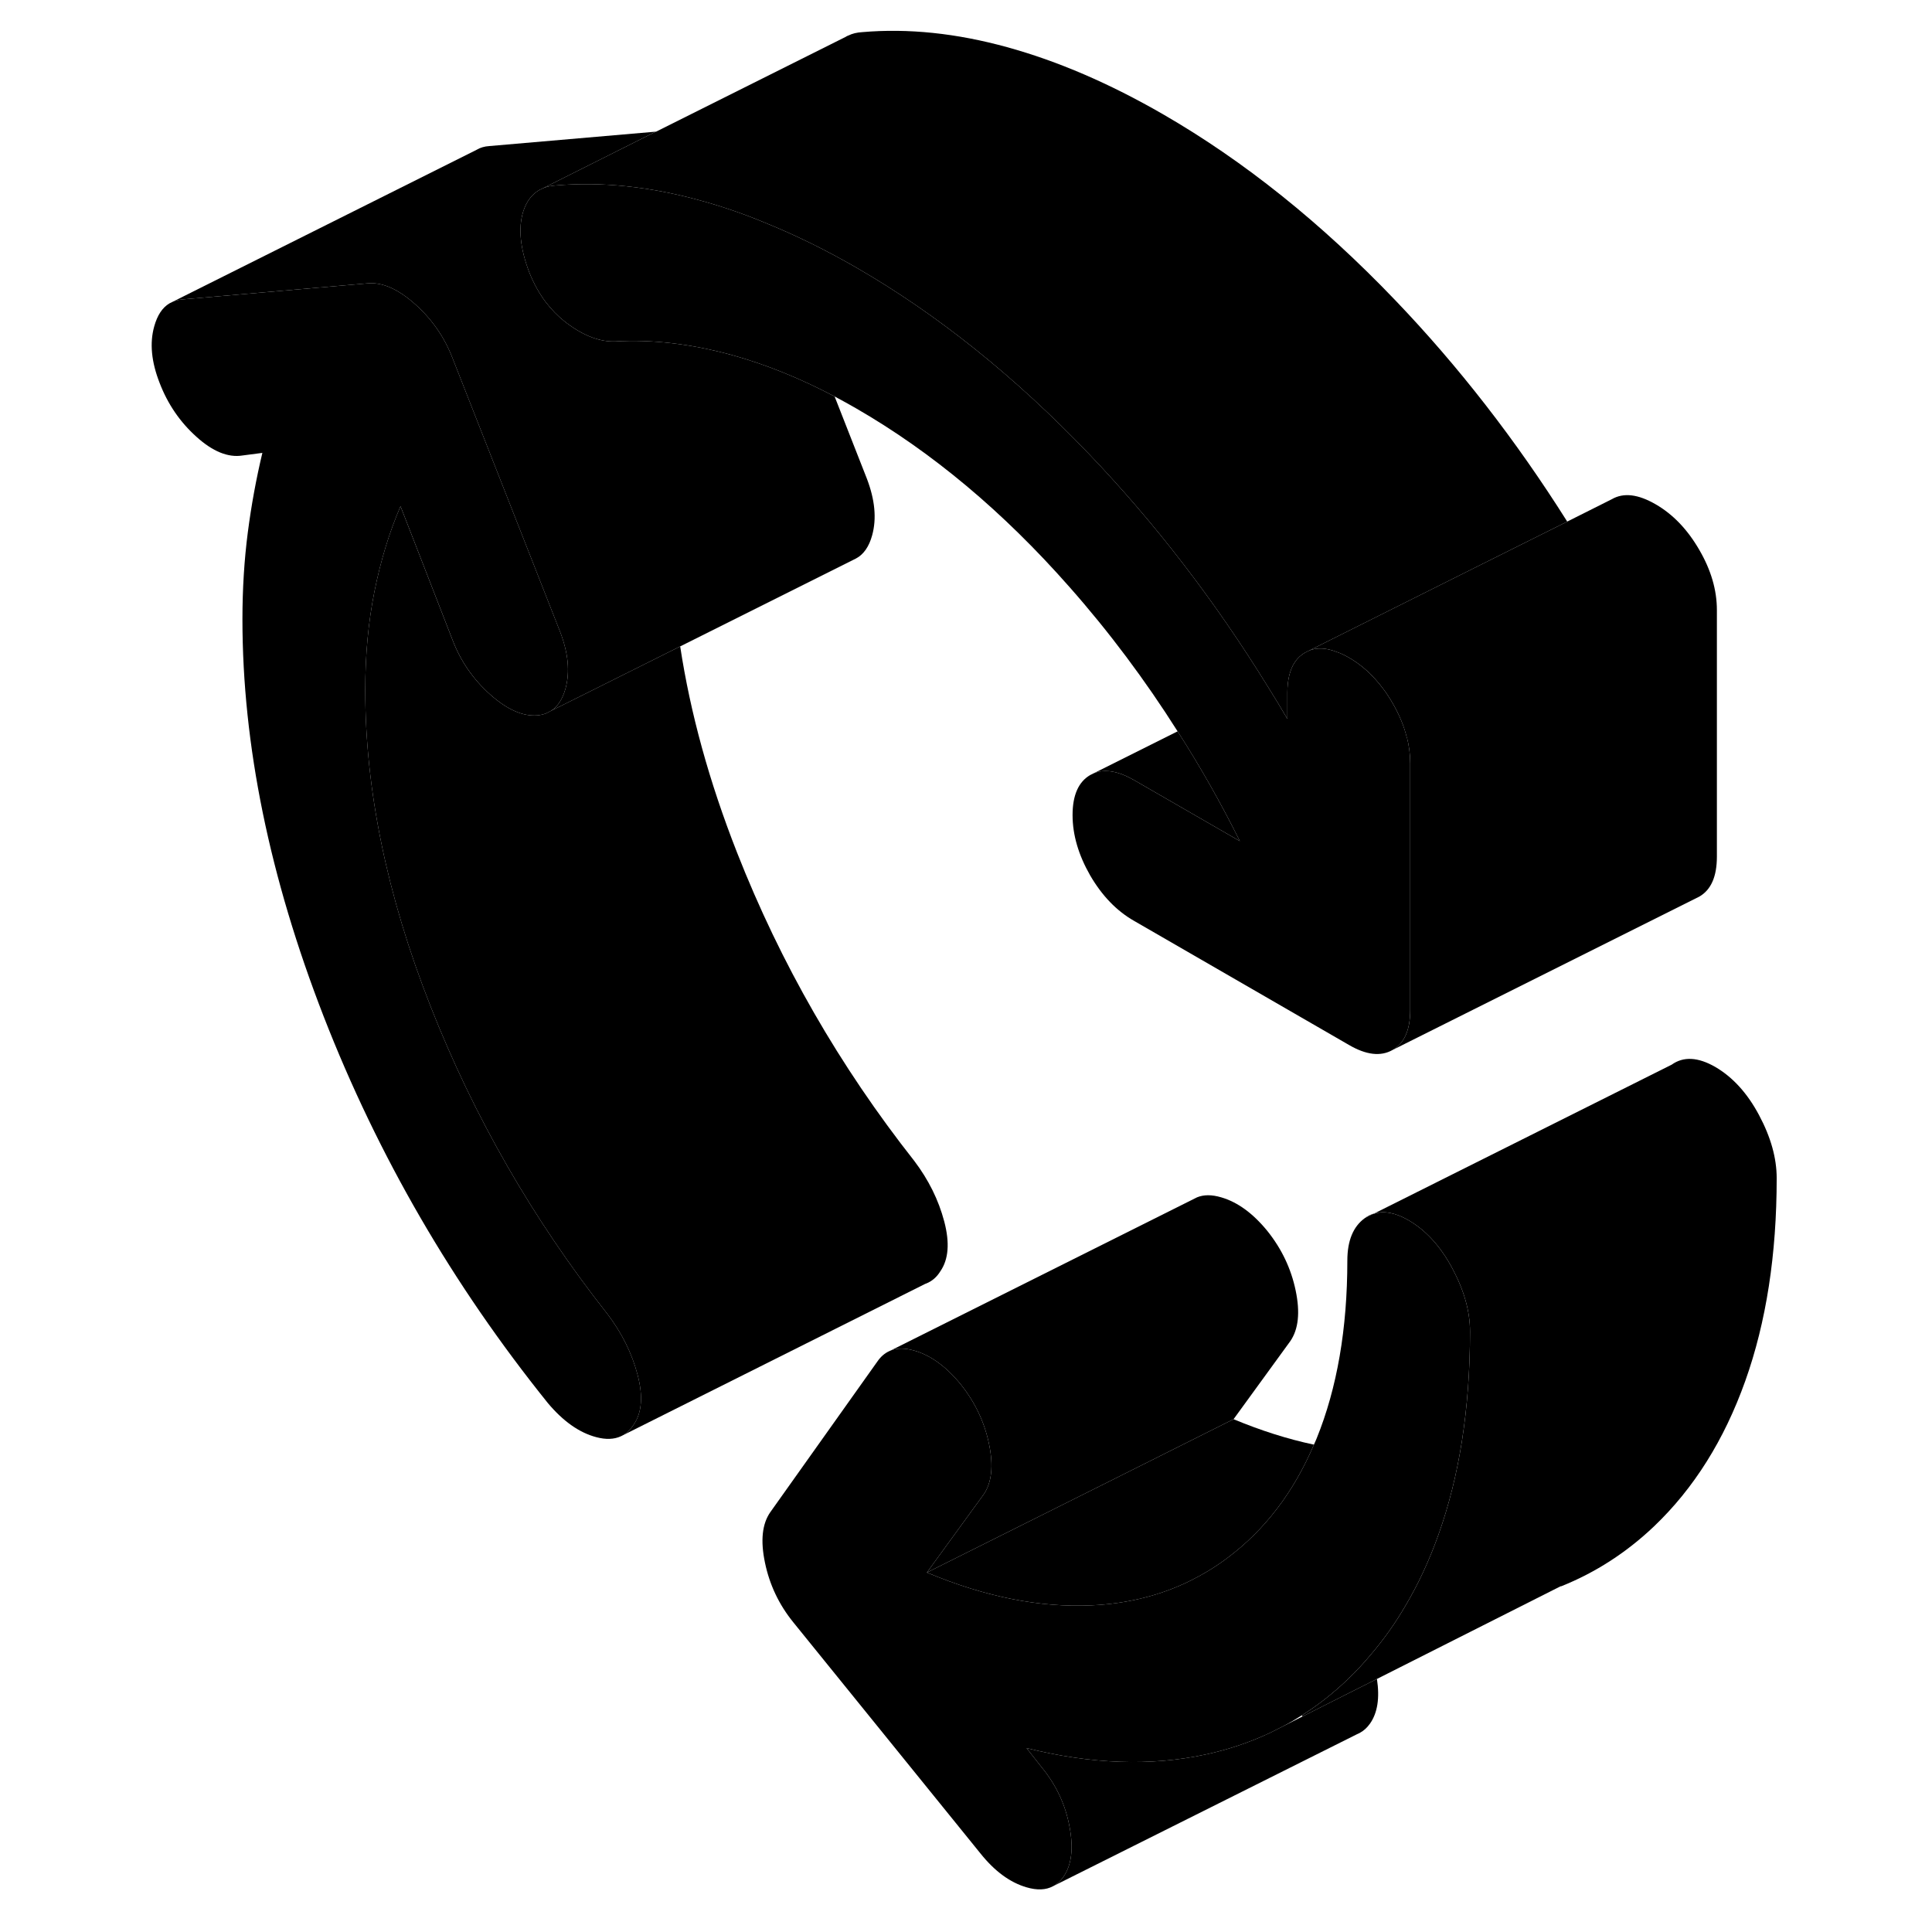 <svg width="48" height="48" viewBox="0 0 111 126" xmlns="http://www.w3.org/2000/svg" stroke-width="1px"
     stroke-linecap="round" stroke-linejoin="round">
    <path d="M81.52 79.436L82.07 79.156C81.88 79.216 81.691 79.306 81.52 79.436Z" class="pr-icon-iso-solid-stroke" stroke-linejoin="round"/>
    <path d="M33.831 92.906C33.631 93.216 33.401 93.446 33.121 93.606L33.001 93.666C32.551 93.876 32.011 93.896 31.381 93.726C30.281 93.436 29.231 92.696 28.231 91.506C22.021 83.786 17.151 75.386 13.611 66.296C10.081 57.216 8.311 48.576 8.311 40.386C8.311 38.396 8.431 36.506 8.661 34.726C8.891 32.946 9.211 31.216 9.611 29.536L8.311 29.706C7.381 29.856 6.371 29.446 5.311 28.486C4.241 27.526 3.441 26.356 2.911 24.976C2.371 23.596 2.251 22.366 2.561 21.276C2.761 20.566 3.081 20.066 3.551 19.786L3.771 19.676C3.961 19.596 4.171 19.546 4.411 19.526L16.521 18.476C17.451 18.406 18.471 18.856 19.571 19.836C20.671 20.816 21.491 21.996 22.021 23.376L29.031 41.206C29.561 42.586 29.681 43.816 29.381 44.906C29.191 45.586 28.881 46.076 28.441 46.356L28.111 46.526C27.931 46.596 27.741 46.636 27.531 46.656C26.591 46.726 25.571 46.276 24.471 45.296C23.371 44.316 22.551 43.136 22.021 41.756L18.621 33.016C17.881 34.736 17.321 36.586 16.921 38.576C16.521 40.566 16.321 42.706 16.321 45.006C16.321 51.516 17.731 58.386 20.571 65.606C23.411 72.836 27.261 79.536 32.131 85.716C33.061 86.946 33.711 88.256 34.081 89.656C34.451 91.056 34.361 92.136 33.831 92.906Z" class="pr-icon-iso-solid-stroke" stroke-linejoin="round"/>
    <path d="M88.37 86.836C88.37 89.376 88.19 91.756 87.84 93.996C87.5 96.156 86.99 98.186 86.32 100.066C85.71 101.786 84.97 103.366 84.11 104.806C83.46 105.916 82.73 106.936 81.92 107.886C81.44 108.466 80.92 109.026 80.37 109.546C79.44 110.436 78.45 111.216 77.39 111.876C77 112.126 76.6 112.366 76.19 112.576L75.36 112.996C74.03 113.626 72.61 114.106 71.11 114.426C67.54 115.196 63.65 115.056 59.45 114.006L60.45 115.276C61.39 116.426 61.99 117.716 62.25 119.126C62.52 120.546 62.39 121.636 61.85 122.406C61.68 122.656 61.48 122.836 61.25 122.976L61.17 123.016C60.71 123.266 60.13 123.286 59.45 123.086C58.38 122.776 57.38 122.046 56.45 120.886L44.24 105.806C43.3 104.646 42.69 103.356 42.39 101.916C42.09 100.486 42.2 99.386 42.74 98.616L49.74 88.766C49.95 88.466 50.21 88.246 50.5 88.116L50.61 88.066C51.04 87.906 51.55 87.916 52.14 88.086C53.21 88.396 54.21 89.126 55.15 90.276C56.08 91.436 56.7 92.726 57 94.166C57.3 95.596 57.18 96.696 56.65 97.466L52.95 102.556C56.75 104.146 60.33 104.856 63.7 104.696C66.05 104.586 68.2 104.046 70.14 103.086C70.98 102.666 71.79 102.176 72.56 101.596C74.99 99.776 76.87 97.316 78.19 94.216C78.26 94.076 78.31 93.946 78.37 93.806C79.7 90.526 80.37 86.656 80.37 82.216C80.37 80.916 80.75 79.986 81.52 79.436L82.07 79.156H82.11C82.77 78.946 83.52 79.096 84.37 79.586C85.5 80.246 86.46 81.296 87.22 82.726C87.99 84.166 88.37 85.536 88.37 86.836Z" class="pr-icon-iso-solid-stroke" stroke-linejoin="round"/>
    <path d="M49.381 34.906C49.181 35.646 48.821 36.166 48.321 36.426L48.141 36.516L36.861 42.156L30.191 45.486L28.441 46.356C28.881 46.076 29.191 45.586 29.381 44.906C29.681 43.816 29.561 42.586 29.03 41.206L22.02 23.376C21.491 21.996 20.671 20.816 19.57 19.836C18.471 18.856 17.451 18.406 16.52 18.476L4.411 19.526C4.171 19.546 3.961 19.596 3.771 19.676L23.59 9.766C23.82 9.626 24.101 9.546 24.41 9.526L35.27 8.586L27.91 12.276L27.68 12.386C27.191 12.666 26.831 13.136 26.62 13.806C26.291 14.876 26.421 16.196 27.02 17.766C27.311 18.496 27.671 19.146 28.11 19.726C28.46 20.176 28.851 20.586 29.3 20.946C29.36 20.996 29.421 21.036 29.48 21.086C30.581 21.906 31.631 22.306 32.631 22.266C35.031 22.126 37.571 22.426 40.24 23.156C42.441 23.766 44.67 24.666 46.931 25.856L49.031 31.206C49.56 32.586 49.681 33.816 49.381 34.906Z" class="pr-icon-iso-solid-stroke" stroke-linejoin="round"/>
    <path d="M81.85 112.406C81.66 112.676 81.44 112.876 81.18 113.016L80.99 113.106L61.25 122.976C61.48 122.836 61.68 122.656 61.85 122.406C62.39 121.636 62.52 120.546 62.25 119.126C61.99 117.716 61.39 116.426 60.45 115.276L59.45 114.006C63.65 115.056 67.54 115.196 71.11 114.426C72.61 114.106 74.03 113.626 75.36 112.996L76.19 112.576L77.46 111.936L82.3 109.496C82.49 110.736 82.34 111.706 81.85 112.406Z" class="pr-icon-iso-solid-stroke" stroke-linejoin="round"/>
    <path d="M76.65 87.466L72.95 92.556L64.88 96.596L52.95 102.556L56.65 97.466C57.18 96.696 57.3 95.596 57 94.166C56.7 92.726 56.08 91.436 55.15 90.276C54.21 89.126 53.21 88.396 52.14 88.086C51.55 87.916 51.04 87.906 50.61 88.066L70.57 78.086C71.01 77.906 71.53 77.906 72.14 78.086C73.21 78.396 74.21 79.126 75.15 80.276C76.08 81.436 76.7 82.726 77 84.166C77.3 85.596 77.18 86.696 76.65 87.466Z" class="pr-icon-iso-solid-stroke" stroke-linejoin="round"/>
    <path d="M78.19 94.216C76.87 97.316 74.99 99.776 72.56 101.596C71.79 102.176 70.98 102.666 70.14 103.086C68.2 104.046 66.05 104.586 63.7 104.696C60.33 104.856 56.75 104.146 52.95 102.556L64.88 96.596L72.95 92.556C74.75 93.306 76.49 93.856 78.19 94.216Z" class="pr-icon-iso-solid-stroke" stroke-linejoin="round"/>
    <path d="M84.47 49.786V65.866C84.47 67.166 84.09 68.036 83.32 68.476C82.55 68.916 81.6 68.806 80.47 68.146L66.46 60.056C65.32 59.406 64.37 58.416 63.6 57.096C62.84 55.766 62.45 54.456 62.45 53.156C62.45 51.856 62.84 50.986 63.6 50.546L63.84 50.426C64.56 50.136 65.43 50.286 66.46 50.876L73.361 54.856C72.121 52.366 70.77 49.986 69.3 47.696C67.18 44.346 64.831 41.206 62.251 38.286C57.92 33.366 53.28 29.486 48.34 26.636C47.87 26.366 47.401 26.106 46.931 25.856C44.67 24.666 42.441 23.766 40.24 23.156C37.571 22.426 35.031 22.126 32.63 22.266C31.631 22.306 30.581 21.906 29.48 21.086C29.421 21.036 29.36 20.996 29.3 20.946C28.851 20.586 28.46 20.176 28.11 19.726C27.671 19.146 27.31 18.496 27.02 17.766C26.42 16.196 26.291 14.876 26.62 13.806C26.831 13.136 27.191 12.666 27.68 12.386L27.91 12.276C28.16 12.176 28.43 12.116 28.73 12.096C31.73 11.836 34.88 12.166 38.181 13.076C39.6 13.466 41.041 13.956 42.49 14.566C44.41 15.346 46.36 16.306 48.34 17.446C53.61 20.486 58.67 24.536 63.501 29.586C67.8 34.076 71.701 39.136 75.171 44.756C75.611 45.456 76.04 46.166 76.46 46.886V45.166C76.46 44.756 76.5 44.386 76.58 44.056C76.75 43.356 77.091 42.856 77.621 42.556L77.88 42.426C78.4 42.226 78.99 42.246 79.671 42.516C79.921 42.596 80.19 42.726 80.47 42.886C81.31 43.366 82.04 44.036 82.68 44.886C82.91 45.186 83.12 45.506 83.32 45.856C83.75 46.596 84.061 47.336 84.24 48.066H84.251C84.4 48.646 84.47 49.216 84.47 49.786Z" class="pr-icon-iso-solid-stroke" stroke-linejoin="round"/>
    <path d="M94.71 34.016L88.82 36.956L77.88 42.426L77.62 42.556C77.09 42.856 76.75 43.356 76.58 44.056C76.5 44.386 76.46 44.756 76.46 45.166V46.886C76.04 46.166 75.61 45.456 75.17 44.756C71.7 39.136 67.8 34.076 63.5 29.586C58.67 24.536 53.61 20.486 48.34 17.446C46.36 16.306 44.41 15.346 42.49 14.566C41.04 13.956 39.6 13.466 38.18 13.076C34.88 12.166 31.73 11.836 28.73 12.096C28.43 12.116 28.16 12.176 27.91 12.276L35.27 8.586H35.29L47.65 2.406C47.71 2.366 47.76 2.336 47.83 2.316C48.09 2.186 48.39 2.116 48.73 2.096C51.73 1.836 54.88 2.166 58.18 3.076C61.49 3.986 64.87 5.446 68.34 7.446C73.61 10.486 78.67 14.536 83.5 19.586C87.61 23.876 91.35 28.686 94.71 34.016Z" class="pr-icon-iso-solid-stroke" stroke-linejoin="round"/>
    <path d="M27.681 12.386L27.621 12.416" class="pr-icon-iso-solid-stroke" stroke-linejoin="round"/>
    <path d="M104.471 39.786V55.866C104.471 57.166 104.091 58.036 103.321 58.476L83.321 68.476C84.091 68.036 84.471 67.166 84.471 65.866V49.786C84.471 49.216 84.401 48.646 84.251 48.076H84.241C84.061 47.336 83.751 46.596 83.321 45.856C83.121 45.506 82.911 45.186 82.681 44.886C82.041 44.036 81.311 43.366 80.471 42.886C80.191 42.726 79.921 42.596 79.671 42.516C78.991 42.246 78.401 42.226 77.881 42.426L88.821 36.956L94.711 34.016L97.621 32.556C98.381 32.116 99.331 32.226 100.471 32.886C101.601 33.536 102.551 34.526 103.321 35.856C104.091 37.176 104.471 38.486 104.471 39.786Z" class="pr-icon-iso-solid-stroke" stroke-linejoin="round"/>
    <path d="M73.361 54.856L66.461 50.876C65.431 50.286 64.561 50.136 63.841 50.426L69.301 47.696C70.771 49.986 72.121 52.366 73.361 54.856Z" class="pr-icon-iso-solid-stroke" stroke-linejoin="round"/>
    <path d="M53.83 82.906C53.59 83.296 53.28 83.556 52.91 83.706L52.85 83.726L33.12 93.606C33.4 93.446 33.63 93.216 33.83 92.906C34.36 92.136 34.45 91.056 34.08 89.656C33.71 88.256 33.06 86.946 32.13 85.716C27.26 79.536 23.41 72.836 20.57 65.606C17.73 58.386 16.32 51.516 16.32 45.006C16.32 42.706 16.52 40.566 16.92 38.576C17.32 36.586 17.88 34.736 18.62 33.016L22.02 41.756C22.55 43.136 23.37 44.316 24.47 45.296C25.57 46.276 26.59 46.726 27.53 46.656C27.74 46.636 27.93 46.596 28.11 46.526L28.44 46.356L30.19 45.486L36.86 42.156C37.52 46.496 38.75 50.976 40.57 55.606C43.41 62.836 47.26 69.536 52.13 75.716C53.06 76.946 53.71 78.256 54.08 79.656C54.45 81.056 54.36 82.136 53.83 82.906Z" class="pr-icon-iso-solid-stroke" stroke-linejoin="round"/>
    <path d="M53.12 83.596L52.91 83.706" class="pr-icon-iso-solid-stroke" stroke-linejoin="round"/>
    <path d="M81.231 112.996L81.181 113.016" class="pr-icon-iso-solid-stroke" stroke-linejoin="round"/>
    <path d="M108.371 76.836C108.371 81.816 107.691 86.226 106.321 90.066C104.951 93.906 102.971 97.066 100.371 99.546C98.581 101.246 96.561 102.556 94.311 103.456H94.271L82.301 109.496L77.461 111.936C77.461 111.936 77.411 111.906 77.391 111.876C78.451 111.216 79.441 110.436 80.371 109.546C80.921 109.026 81.441 108.466 81.921 107.886C82.731 106.936 83.461 105.916 84.111 104.806C84.971 103.366 85.711 101.786 86.321 100.066C86.991 98.186 87.501 96.156 87.841 93.996C88.191 91.756 88.371 89.376 88.371 86.836C88.371 85.536 87.991 84.166 87.221 82.726C86.461 81.296 85.501 80.246 84.371 79.586C83.521 79.096 82.771 78.946 82.111 79.146L101.521 69.436C102.291 68.886 103.241 68.936 104.371 69.586C105.501 70.246 106.461 71.296 107.221 72.726C107.991 74.166 108.371 75.536 108.371 76.836Z" class="pr-icon-iso-solid-stroke" stroke-linejoin="round"/>
    <path d="M94.361 103.426L94.311 103.456" class="pr-icon-iso-solid-stroke" stroke-linejoin="round"/>
</svg>